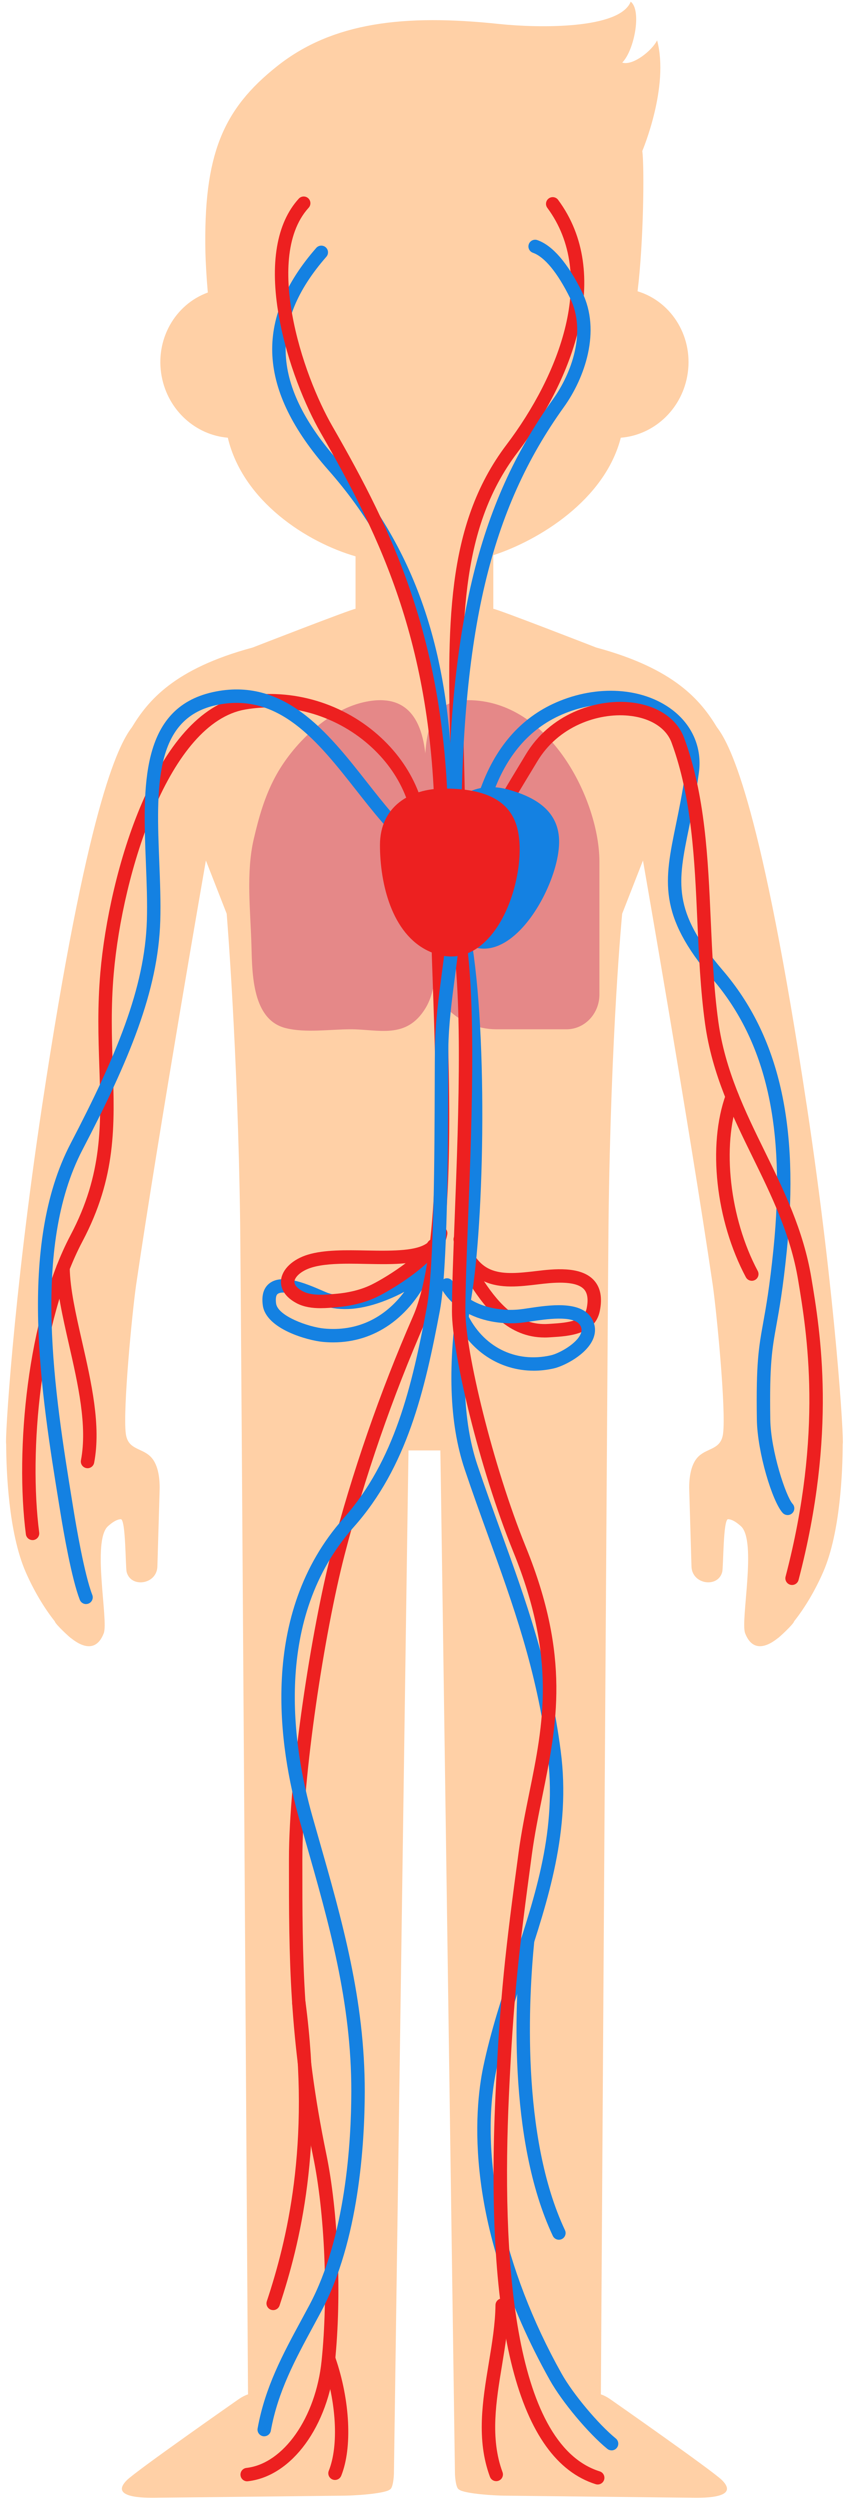 <?xml version="1.0" encoding="UTF-8"?>
<!DOCTYPE svg PUBLIC "-//W3C//DTD SVG 1.1//EN" "http://www.w3.org/Graphics/SVG/1.1/DTD/svg11.dtd">
<!-- Creator: CorelDRAW -->
<svg xmlns="http://www.w3.org/2000/svg" xml:space="preserve" width="67mm" height="197mm" style="shape-rendering:geometricPrecision; text-rendering:geometricPrecision; image-rendering:optimizeQuality; fill-rule:evenodd; clip-rule:evenodd"
viewBox="0 0 67 197"
 xmlns:xlink="http://www.w3.org/1999/xlink">
 <defs>
  <style type="text/css">
   <![CDATA[
    .fil1 {fill:#1481E2}
    .fil3 {fill:#E58888}
    .fil2 {fill:#ED2020}
    .fil0 {fill:#FFD0A6}
   ]]>
  </style>
 </defs>
 <g id="Layer_x0020_1">
  <path class="fil0" d="M63.585 87.089c-3.524,-23.329 -5.925,-28.29 -7.071,-29.777 -1.271,-2.094 -3.317,-4.614 -9.516,-6.284 0,0 -7.788,-3.031 -8.113,-3.053l0 -4.223c3.597,-1.173 8.79,-4.349 10.049,-9.258 2.528,-0.199 4.73,-2.133 5.234,-4.836 0.559,-2.997 -1.165,-5.87 -3.912,-6.704 0.477,-3.88 0.54,-9.794 0.373,-11.056 0,0 2.146,-5.05 1.167,-8.72 -0.403,0.814 -1.91,2.021 -2.747,1.756 0.966,-0.994 1.543,-4.13 0.665,-4.803 -0.866,2.18 -7.237,2.088 -10.375,1.758 -7.478,-0.791 -13.121,-0.143 -17.488,3.32 -4.297,3.407 -5.822,6.985 -5.659,14.723 0.013,0.598 0.076,1.836 0.188,3.12 -2.584,0.938 -4.177,3.712 -3.637,6.606 0.503,2.696 2.694,4.627 5.213,4.835 1.197,5.037 6.265,8.251 10.069,9.348l0 4.134c-0.324,0.022 -8.113,3.053 -8.113,3.053 -6.198,1.67 -8.245,4.19 -9.516,6.284 -1.145,1.488 -3.546,6.448 -7.07,29.777 -2.319,15.359 -2.95,26.616 -2.84,26.69 0.008,2.132 0.181,6.98 1.535,10.094 0.624,1.434 1.446,2.826 2.297,3.894 0.03,0.223 1.284,1.363 1.274,1.32 1.087,0.872 2.075,0.954 2.588,-0.387 0.381,-0.998 -0.948,-7.267 0.331,-8.43 0.363,-0.326 0.704,-0.54 1.009,-0.552 0.397,-0.015 0.366,3.772 0.461,4.153 0.328,1.291 2.384,1 2.425,-0.428l0.172 -5.856c0.037,-0.884 -0.039,-2.156 -0.732,-2.821 -0.718,-0.688 -1.762,-0.522 -1.929,-1.789 -0.248,-1.885 0.522,-9.749 0.82,-11.771 1.813,-12.326 5.492,-33.395 5.492,-33.395l1.639 4.194c0,0 0.878,10.635 1.061,24.352 0.064,4.793 0.62,92.325 0.62,92.325 -0.226,0.073 -0.461,0.194 -0.721,0.369 0,0 -8.077,5.642 -8.83,6.394 -1.349,1.348 1.115,1.422 2.536,1.382l14.664 -0.162c1.73,-0.04 3.318,-0.259 3.53,-0.486 0,0 0.258,-0.013 0.322,-1.205 0,0 1.123,-79.676 1.151,-80.676l2.509 -0c0.028,1 1.151,80.676 1.151,80.676 0.064,1.192 0.322,1.205 0.322,1.205 0.212,0.228 1.801,0.446 3.53,0.486l14.664 0.162c1.42,0.04 3.884,-0.034 2.536,-1.382 -0.754,-0.752 -8.83,-6.394 -8.83,-6.394 -0.26,-0.175 -0.495,-0.296 -0.72,-0.369 0,-0 0.548,-87.603 0.603,-92.325 0.178,-15.156 1.076,-24.352 1.076,-24.352l1.639 -4.194c0,0 3.678,21.069 5.492,33.395 0.298,2.022 1.068,9.886 0.821,11.771 -0.167,1.267 -1.212,1.101 -1.93,1.789 -0.692,0.666 -0.769,1.937 -0.731,2.821l0.172 5.855c0.041,1.428 2.096,1.719 2.425,0.428 0.097,-0.381 0.065,-4.168 0.462,-4.153 0.305,0.012 0.646,0.226 1.009,0.552 1.278,1.163 -0.05,7.432 0.331,8.43 0.513,1.341 1.502,1.259 2.589,0.386 -0.01,0.043 1.244,-1.097 1.273,-1.32 0.851,-1.067 1.674,-2.459 2.297,-3.894 1.353,-3.114 1.528,-7.962 1.535,-10.094 0.11,-0.074 -0.521,-11.331 -2.839,-26.69z"/>
  <path class="fil1" d="M22.328 101.855c-0.184,0 -0.336,0.033 -0.439,0.11 -0.18,0.136 -0.156,0.531 -0.126,0.755 0.135,0.994 2.555,1.853 3.776,1.971 2.55,0.244 4.741,-0.772 6.332,-2.895 -0.405,0.225 -0.863,0.438 -1.379,0.645 -1.952,0.782 -3.644,0.928 -5.029,0.435 -0.105,-0.038 -0.271,-0.109 -0.479,-0.2 -0.512,-0.224 -1.873,-0.82 -2.658,-0.82zm3.934 3.929c-0.272,0 -0.546,-0.013 -0.824,-0.04 -1.172,-0.112 -4.47,-1.005 -4.724,-2.882 -0.109,-0.804 0.072,-1.39 0.538,-1.742 0.956,-0.721 2.648,-0.075 4.158,0.586 0.178,0.078 0.32,0.14 0.409,0.173 1.136,0.405 2.576,0.263 4.28,-0.42 0.843,-0.338 1.502,-0.688 2.015,-1.072 0.198,-0.148 0.401,-0.391 0.617,-0.649 0.364,-0.436 0.74,-0.886 1.253,-1.082 0.272,-0.104 0.579,0.033 0.683,0.305 0.105,0.273 -0.032,0.579 -0.305,0.683 -0.129,0.049 -0.265,0.16 -0.404,0.301 0.053,0.132 0.053,0.284 -0.012,0.423 -1.635,3.479 -4.405,5.416 -7.683,5.416z"/>
  <path class="fil2" d="M27.535 99.582c-1.095,0 -2.141,0.055 -2.951,0.298 -0.856,0.258 -1.34,0.748 -1.376,1.098 -0.035,0.349 0.396,0.637 0.656,0.777 0.704,0.378 1.773,0.279 2.631,0.2l0.068 -0.006c0.713,-0.065 1.763,-0.243 2.724,-0.716 0.641,-0.315 1.72,-0.959 2.688,-1.688 -0.957,0.098 -2.028,0.076 -3.087,0.056 -0.451,-0.009 -0.907,-0.019 -1.355,-0.019zm-2.254 3.507c-0.66,0 -1.335,-0.087 -1.918,-0.401 -1.149,-0.617 -1.25,-1.402 -1.209,-1.815 0.087,-0.857 0.921,-1.644 2.124,-2.006 1.3,-0.391 2.994,-0.357 4.632,-0.325 2.244,0.045 3.927,0.019 4.757,-0.581 0.024,-0.032 0.046,-0.064 0.068,-0.095 0.058,-0.084 0.137,-0.146 0.223,-0.184 0.129,-0.166 0.216,-0.363 0.257,-0.595 0.051,-0.287 0.326,-0.479 0.614,-0.427 0.288,0.051 0.479,0.326 0.428,0.614 -0.118,0.663 -0.427,1.142 -0.871,1.486 -1.165,1.432 -3.575,2.902 -4.632,3.422 -1.106,0.544 -2.293,0.746 -3.094,0.82l-0.068 0.007c-0.408,0.037 -0.856,0.079 -1.312,0.079z"/>
  <path class="fil2" d="M38.152 100.972c1.251,1.88 2.759,3.512 5.072,3.358l0.193 -0.012c1.426,-0.087 2.623,-0.24 2.824,-1.208 0.144,-0.695 0.073,-1.204 -0.209,-1.512 -0.68,-0.74 -2.595,-0.51 -3.625,-0.387 -1.428,0.172 -2.965,0.357 -4.254,-0.239zm4.769 4.426c-2.806,0.001 -4.555,-2.123 -5.902,-4.226 -0.157,-0.246 -0.085,-0.573 0.161,-0.731 0.029,-0.019 0.06,-0.034 0.091,-0.046 -0.613,-0.544 -1.132,-1.363 -1.502,-2.581 -0.085,-0.28 0.073,-0.575 0.352,-0.66 0.28,-0.086 0.575,0.073 0.661,0.353 0.925,3.044 2.691,2.992 5.498,2.654 1.302,-0.156 3.482,-0.419 4.53,0.721 0.526,0.573 0.683,1.395 0.466,2.443 -0.381,1.839 -2.435,1.966 -3.795,2.05l-0.189 0.012c-0.126,0.008 -0.249,0.012 -0.371,0.012z"/>
  <path class="fil1" d="M36.8 103.462c1.231,2.665 3.821,3.974 6.617,3.341 0.653,-0.147 2.046,-0.912 2.365,-1.715 0.099,-0.25 0.076,-0.463 -0.076,-0.688 -0.518,-0.771 -2.703,-0.444 -3.877,-0.267 -0.306,0.045 -0.575,0.085 -0.787,0.107 -1.283,0.129 -2.89,-0.052 -4.241,-0.778zm5.268 4.553c-2.675,0 -5.078,-1.555 -6.26,-4.18 -0.12,-0.266 -0.002,-0.58 0.265,-0.699 0.044,-0.02 0.09,-0.034 0.135,-0.041 -0.564,-0.401 -1.059,-0.918 -1.435,-1.572 -0.145,-0.253 -0.059,-0.576 0.195,-0.722 0.253,-0.145 0.577,-0.059 0.723,0.195 1.089,1.897 3.507,2.367 5.245,2.191 0.198,-0.02 0.45,-0.058 0.736,-0.101 1.602,-0.239 4.02,-0.601 4.912,0.724 0.348,0.517 0.41,1.093 0.181,1.669 -0.502,1.266 -2.306,2.173 -3.115,2.357 -0.533,0.121 -1.063,0.18 -1.583,0.18z"/>
  <path class="fil3" d="M30.209 55.182c-0.462,-0.025 -0.982,0.025 -1.568,0.16 -2.839,0.652 -5.571,3.309 -6.952,5.888 -0.831,1.555 -1.284,3.161 -1.685,4.879 -0.626,2.683 -0.254,5.699 -0.183,8.449 0.058,2.269 0.091,5.79 2.678,6.455 1.561,0.401 3.533,0.097 5.15,0.097 2.195,-0 4.367,0.814 5.879,-1.644 0.972,-1.579 0.826,-3.758 0.443,-5.491 -0.385,-1.749 -0.356,-3.419 -0.356,-5.219 0,-2.54 0,-5.079 0,-7.618 0,-3.077 -0.68,-5.81 -3.407,-5.956z"/>
  <path class="fil3" d="M36.886 55.175c6.509,0 10.362,7.965 10.362,12.719l0 4.976 0 2.278 0 3.223c0,1.512 -1.161,2.74 -2.594,2.74l-3.053 -0 -2.156 0 -0.321 0c-3.119,0 -5.646,-2.67 -5.646,-5.963l0 -14.01c0,-3.293 0.288,-5.963 3.407,-5.963z"/>
  <path class="fil2" d="M6.901 115.7c-0.033,0 -0.066,-0.004 -0.099,-0.01 -0.287,-0.055 -0.476,-0.332 -0.421,-0.618 0.515,-2.704 -0.23,-5.98 -0.952,-9.148 -0.495,-2.178 -0.963,-4.235 -0.992,-5.998 -0.005,-0.292 0.229,-0.533 0.521,-0.537 0.003,0 0.006,0 0.009,0 0.289,0 0.524,0.231 0.529,0.52 0.027,1.653 0.483,3.658 0.966,5.781 0.745,3.273 1.515,6.659 0.959,9.58 -0.048,0.254 -0.27,0.431 -0.52,0.431z"/>
  <path class="fil1" d="M44.055 176.499c-0.199,0 -0.39,-0.113 -0.48,-0.304 -3.599,-7.654 -2.956,-18.874 -2.512,-23.343 0.028,-0.29 0.286,-0.505 0.579,-0.474 0.291,0.029 0.503,0.288 0.474,0.579 -0.435,4.381 -1.07,15.372 2.417,22.787 0.125,0.265 0.011,0.58 -0.254,0.704 -0.073,0.034 -0.15,0.05 -0.224,0.05z"/>
  <path class="fil1" d="M62.081 119.391c-0.144,0 -0.288,-0.059 -0.392,-0.174 -0.816,-0.901 -1.991,-4.771 -2.031,-7.346 -0.068,-4.481 0.145,-5.669 0.499,-7.638 0.226,-1.256 0.507,-2.818 0.81,-5.805 0.967,-9.56 -0.558,-16.32 -4.801,-21.276 -4.346,-5.077 -3.796,-7.751 -2.885,-12.182 0.25,-1.218 0.534,-2.598 0.757,-4.215 0.218,-1.573 -0.385,-2.986 -1.696,-3.98 -2.024,-1.533 -5.194,-1.711 -8.076,-0.454 -2.545,1.111 -4.381,3.254 -5.458,6.372 -0.111,0.322 -0.277,0.81 -0.784,0.661 -0.281,-0.082 -0.442,-0.376 -0.36,-0.656 0.017,-0.058 0.043,-0.111 0.076,-0.158 0.018,-0.046 0.039,-0.112 0.068,-0.193 1.178,-3.409 3.208,-5.762 6.036,-6.996 3.227,-1.409 6.814,-1.18 9.138,0.58 1.607,1.217 2.375,3.028 2.106,4.969 -0.228,1.652 -0.515,3.05 -0.77,4.284 -0.903,4.393 -1.356,6.599 2.653,11.281 4.444,5.19 6.048,12.204 5.05,22.071 -0.306,3.027 -0.592,4.612 -0.821,5.885 -0.343,1.905 -0.55,3.055 -0.483,7.434 0.038,2.475 1.231,6.071 1.758,6.652 0.196,0.217 0.179,0.551 -0.037,0.748 -0.101,0.092 -0.229,0.137 -0.355,0.137z"/>
  <path class="fil1" d="M48.204 193.096c-0.118,0 -0.236,-0.039 -0.335,-0.12 -1.497,-1.224 -3.571,-3.705 -4.529,-5.417 -6.84,-12.215 -5.949,-21.329 -5.249,-24.681 0.589,-2.815 1.484,-5.533 2.35,-8.162 1.794,-5.443 3.488,-10.585 2.709,-16.577 -0.852,-6.556 -2.719,-11.715 -4.696,-17.177 -0.604,-1.671 -1.229,-3.398 -1.826,-5.175 -1.224,-3.646 -1.375,-8.25 -0.46,-14.075 1.013,-6.454 1.244,-22.411 -0.393,-29.143 -0.069,-0.284 0.105,-0.57 0.389,-0.638 0.284,-0.07 0.57,0.104 0.639,0.388 1.665,6.844 1.437,23.023 0.411,29.558 -0.887,5.654 -0.75,10.094 0.418,13.575 0.594,1.765 1.216,3.486 1.819,5.152 1.998,5.518 3.883,10.729 4.75,17.401 0.81,6.231 -1.002,11.729 -2.753,17.045 -0.856,2.6 -1.743,5.29 -2.319,8.047 -1.408,6.737 0.512,15.69 5.136,23.947 0.889,1.59 2.887,3.98 4.275,5.115 0.227,0.185 0.26,0.518 0.075,0.745 -0.105,0.128 -0.257,0.194 -0.41,0.194z"/>
  <path class="fil2" d="M19.483 195.535c-0.266,0 -0.495,-0.2 -0.525,-0.471 -0.033,-0.29 0.176,-0.552 0.466,-0.585 2.917,-0.328 5.465,-3.958 5.926,-8.446 0.528,-5.138 0.258,-11.612 -0.672,-16.111 -1.903,-9.211 -1.903,-15.929 -1.902,-23.042l0 -0.393c0,-6.607 1.767,-18.052 3.353,-24.19 1.599,-6.194 3.823,-12.617 6.431,-18.577 2.282,-5.214 1.839,-17.983 1.546,-26.432 -0.087,-2.498 -0.162,-4.654 -0.162,-6.287 0,-0.292 0.237,-0.529 0.529,-0.529 0.292,-0 0.529,0.237 0.529,0.529 0,1.614 0.075,3.763 0.161,6.25 0.315,9.056 0.746,21.459 -1.634,26.893 -2.586,5.908 -4.791,12.277 -6.376,18.417 -1.57,6.077 -3.32,17.398 -3.32,23.925l0 0.393c-0.001,7.364 -0.001,13.723 1.88,22.828 0.951,4.594 1.227,11.198 0.688,16.433 -0.519,5.053 -3.404,9.001 -6.861,9.389 -0.02,0.002 -0.04,0.004 -0.059,0.004z"/>
  <path class="fil2" d="M47.112 195.785c-0.052,0 -0.106,-0.007 -0.159,-0.024 -6.086,-1.916 -8.744,-12.227 -7.898,-30.647 0.359,-7.834 0.785,-11.465 1.82,-19.118 0.221,-1.635 0.537,-3.192 0.843,-4.699 1.109,-5.453 2.156,-10.602 -1.244,-18.976 -2.73,-6.723 -4.849,-15.723 -4.849,-18.979 0,-1.81 0.1,-4.392 0.215,-7.383 0.312,-8.085 0.739,-19.159 -0.532,-23.753 -0.078,-0.282 0.087,-0.573 0.369,-0.651 0.28,-0.078 0.573,0.087 0.651,0.369 1.315,4.752 0.884,15.921 0.57,24.075 -0.115,2.98 -0.214,5.553 -0.214,7.342 0,3.095 2.128,12.073 4.771,18.581 3.521,8.669 2.443,13.971 1.302,19.585 -0.303,1.489 -0.616,3.029 -0.833,4.63 -1.03,7.619 -1.454,11.233 -1.811,19.025 -0.564,12.293 0.22,27.405 7.159,29.589 0.279,0.087 0.433,0.385 0.346,0.664 -0.071,0.226 -0.28,0.37 -0.505,0.37z"/>
  <path class="fil2" d="M2.563 121.363c-0.262,0 -0.49,-0.194 -0.524,-0.462 -0.849,-6.589 0.097,-17.09 3.523,-23.571 2.547,-4.816 2.417,-8.756 2.266,-13.318 -0.076,-2.294 -0.154,-4.665 0.083,-7.389 0.675,-7.783 4.327,-20.572 11.25,-21.757 3.9,-0.668 7.971,0.559 10.893,3.283 2.677,2.495 3.956,5.819 3.603,9.36 -0.029,0.291 -0.289,0.501 -0.58,0.474 -0.291,-0.029 -0.503,-0.288 -0.473,-0.579 0.32,-3.204 -0.842,-6.216 -3.272,-8.48 -2.681,-2.5 -6.418,-3.626 -9.993,-3.014 -5.998,1.028 -9.677,12.785 -10.374,20.806 -0.231,2.66 -0.154,5 -0.079,7.262 0.156,4.713 0.29,8.783 -2.387,13.848 -3.325,6.289 -4.238,16.514 -3.41,22.942 0.037,0.29 -0.168,0.555 -0.458,0.593 -0.023,0.003 -0.045,0.004 -0.068,0.004z"/>
  <path class="fil2" d="M62.435 124.902c-0.045,0 -0.09,-0.006 -0.135,-0.017 -0.282,-0.074 -0.452,-0.363 -0.378,-0.645 2.984,-11.404 1.683,-19.203 0.985,-23.393 -0.596,-3.573 -2.108,-6.655 -3.569,-9.636 -1.578,-3.218 -3.21,-6.545 -3.764,-10.555 -0.365,-2.651 -0.488,-5.419 -0.607,-8.097 -0.21,-4.768 -0.43,-9.696 -2.034,-14.044 -0.432,-1.171 -1.711,-1.964 -3.421,-2.121 -2.367,-0.219 -5.502,0.819 -7.17,3.622 -0.137,0.229 -0.319,0.531 -0.532,0.881 -0.83,1.367 -2.947,4.855 -3.229,5.868 0.062,0.075 0.104,0.168 0.117,0.271 0.036,0.29 -0.17,0.555 -0.46,0.591 -0.26,0.031 -0.498,-0.074 -0.635,-0.284 -0.339,-0.524 -0.129,-1.344 3.302,-6.995 0.211,-0.347 0.392,-0.647 0.527,-0.873 1.905,-3.2 5.478,-4.383 8.177,-4.135 2.126,0.195 3.739,1.245 4.316,2.808 1.662,4.502 1.885,9.515 2.099,14.363 0.118,2.654 0.239,5.397 0.598,7.999 0.531,3.841 2.124,7.091 3.665,10.234 1.495,3.049 3.041,6.202 3.663,9.928 0.712,4.268 2.037,12.212 -1.005,23.835 -0.062,0.237 -0.276,0.395 -0.511,0.395z"/>
  <path class="fil2" d="M36.155 67.276c-0.292,0 -0.529,-0.236 -0.529,-0.529 0,-2.48 -0.058,-4.855 -0.114,-7.152 -0.247,-10.132 -0.443,-18.134 4.413,-24.55 4.163,-5.501 7.194,-13.293 3.217,-18.666 -0.174,-0.235 -0.125,-0.566 0.11,-0.74 0.235,-0.174 0.567,-0.125 0.74,0.11 4.326,5.842 1.171,14.128 -3.223,19.935 -4.632,6.121 -4.441,13.96 -4.199,23.885 0.057,2.303 0.114,4.684 0.114,7.178 0,0.293 -0.237,0.529 -0.529,0.529z"/>
  <path class="fil1" d="M20.828 191.989c-0.031,0 -0.063,-0.003 -0.095,-0.009 -0.287,-0.051 -0.479,-0.327 -0.427,-0.615 0.586,-3.255 1.989,-5.847 3.475,-8.591 0.201,-0.37 0.402,-0.743 0.604,-1.121 2.867,-5.372 3.302,-12.855 3.307,-16.837 0.007,-7.058 -1.752,-13.219 -3.616,-19.742l-0.472 -1.657c-1.596,-5.628 -3.265,-16.201 3.484,-23.781 4.018,-4.512 5.389,-10.413 6.546,-16.57 0.588,-3.126 0.615,-12.211 0.632,-17.639 0.004,-1.138 0.006,-2.104 0.014,-2.8 0.022,-1.954 0.293,-4.013 0.556,-6.004 0.345,-2.624 0.703,-5.337 0.456,-7.696 -0.03,-0.291 0.18,-0.551 0.471,-0.581 0.287,-0.03 0.551,0.18 0.581,0.471 0.26,2.484 -0.105,5.26 -0.459,7.944 -0.258,1.96 -0.525,3.986 -0.546,5.877 -0.007,0.695 -0.01,1.656 -0.014,2.792 -0.017,5.464 -0.044,14.61 -0.649,17.831 -1.187,6.309 -2.599,12.363 -6.797,17.078 -6.413,7.202 -4.793,17.369 -3.256,22.788l0.471 1.655c1.885,6.596 3.664,12.827 3.657,20.034 -0.005,4.081 -0.457,11.759 -3.432,17.334 -0.203,0.38 -0.406,0.755 -0.607,1.126 -1.444,2.667 -2.808,5.186 -3.364,8.274 -0.046,0.256 -0.269,0.436 -0.52,0.436z"/>
  <path class="fil1" d="M6.782 126.406c-0.211,0 -0.412,-0.128 -0.493,-0.338 -0.643,-1.656 -1.286,-5.375 -1.532,-6.897l-0.105 -0.646c-1.39,-8.581 -3.296,-20.333 0.909,-28.403 3.595,-6.901 5.855,-12.25 6.016,-17.594 0.043,-1.441 -0.018,-3.012 -0.078,-4.53 -0.235,-5.986 -0.477,-12.176 5.266,-13.454 5.601,-1.245 9.072,3.168 12.134,7.063 1.31,1.667 2.548,3.242 3.899,4.381 0.223,0.188 0.252,0.522 0.064,0.746 -0.189,0.224 -0.522,0.252 -0.745,0.063 -1.434,-1.209 -2.704,-2.825 -4.05,-4.537 -3.008,-3.827 -6.121,-7.786 -11.072,-6.683 -4.882,1.086 -4.667,6.571 -4.439,12.379 0.06,1.536 0.123,3.126 0.078,4.603 -0.167,5.546 -2.471,11.019 -6.135,18.051 -4.042,7.759 -2.17,19.31 -0.803,27.744l0.105 0.646c0.188,1.161 0.85,5.077 1.474,6.683 0.106,0.272 -0.029,0.579 -0.302,0.685 -0.063,0.024 -0.127,0.036 -0.191,0.036z"/>
  <path class="fil1" d="M35.147 64.084c0,0 -0,0 -0.001,0 -0.292,-0 -0.528,-0.237 -0.528,-0.529 0.005,-11.474 -2.691,-19.652 -8.742,-26.516 -5.566,-6.315 -5.868,-11.876 -0.949,-17.502 0.192,-0.22 0.526,-0.242 0.747,-0.05 0.22,0.192 0.243,0.527 0.05,0.747 -4.563,5.219 -4.271,10.186 0.947,16.105 6.234,7.072 9.012,15.466 9.007,27.217 0,0.292 -0.237,0.528 -0.529,0.528z"/>
  <path class="fil1" d="M42.78 70.772c-1.557,2.986 -4.265,5.341 -6.682,3.088 -2.068,-1.929 -1.905,-5.832 -1.207,-8.639 0.701,-2.824 2.965,-3.61 5.167,-3.001 2.11,0.584 4.064,1.677 4.013,4.206 -0.026,1.292 -0.533,2.894 -1.29,4.347z"/>
  <path class="fil1" d="M35.819 66.922l0 0c-0.292,0 -0.529,-0.237 -0.529,-0.53 0.01,-16.833 2.338,-26.629 8.303,-34.936 1.446,-2.013 2.663,-5.312 1.335,-7.984 -0.993,-2 -2.004,-3.228 -2.923,-3.553 -0.276,-0.097 -0.419,-0.399 -0.323,-0.675 0.098,-0.276 0.4,-0.42 0.675,-0.323 1.201,0.424 2.384,1.797 3.518,4.079 1.537,3.093 0.194,6.821 -1.423,9.072 -5.822,8.108 -8.094,17.73 -8.104,34.319 0,0.292 -0.237,0.529 -0.529,0.529z"/>
  <path class="fil2" d="M40.533 69.983c-0.93,3.436 -3.352,6.558 -6.753,4.964 -2.909,-1.363 -3.829,-5.334 -3.83,-8.351 -0.001,-3.035 2.36,-4.456 5.046,-4.456 2.575,0 5.116,0.555 5.776,3.112 0.337,1.307 0.213,3.059 -0.239,4.73z"/>
  <path class="fil2" d="M26.407 195.428c-0.066,0 -0.133,-0.012 -0.197,-0.038 -0.272,-0.109 -0.403,-0.417 -0.294,-0.688 0.797,-1.986 0.604,-5.429 -0.48,-8.566 -0.095,-0.276 0.051,-0.578 0.327,-0.673 0.278,-0.096 0.578,0.051 0.673,0.327 1.161,3.361 1.347,7.1 0.461,9.306 -0.083,0.207 -0.281,0.332 -0.491,0.332z"/>
  <path class="fil2" d="M59.26 100.93c-0.19,0 -0.372,-0.102 -0.468,-0.28 -2.38,-4.468 -3.028,-10.391 -1.576,-14.405 0.1,-0.275 0.404,-0.417 0.678,-0.318 0.274,0.099 0.417,0.403 0.317,0.677 -1.336,3.695 -0.699,9.392 1.515,13.548 0.137,0.258 0.04,0.579 -0.218,0.716 -0.079,0.042 -0.164,0.063 -0.248,0.063z"/>
  <path class="fil2" d="M39.114 195.522c-0.215,0 -0.417,-0.132 -0.496,-0.346 -1.085,-2.932 -0.58,-5.996 -0.091,-8.959 0.263,-1.589 0.51,-3.091 0.529,-4.572 0.004,-0.29 0.24,-0.522 0.529,-0.522 0.002,-0 0.005,0 0.007,0 0.292,0.004 0.526,0.244 0.522,0.536 -0.021,1.561 -0.286,3.172 -0.543,4.731 -0.467,2.827 -0.949,5.75 0.039,8.419 0.102,0.274 -0.038,0.579 -0.312,0.68 -0.061,0.023 -0.122,0.033 -0.184,0.033z"/>
  <path class="fil2" d="M21.533 182.044c-0.055,0 -0.111,-0.009 -0.166,-0.027 -0.277,-0.092 -0.428,-0.391 -0.336,-0.668 1.562,-4.726 3.469,-12.299 2,-23.464 -0.038,-0.29 0.166,-0.555 0.456,-0.594 0.289,-0.036 0.555,0.166 0.593,0.456 1.498,11.38 -0.449,19.109 -2.044,23.934 -0.073,0.222 -0.28,0.363 -0.502,0.363z"/>
  <path class="fil2" d="M34.81 66.567c-0.292,0 -0.529,-0.237 -0.529,-0.529 0,-15.016 -4.262,-23.678 -9.011,-31.944 -1.164,-2.027 -2.64,-5.504 -3.289,-9.183 -0.728,-4.13 -0.187,-7.33 1.567,-9.254 0.197,-0.216 0.532,-0.231 0.747,-0.035 0.216,0.197 0.232,0.532 0.035,0.748 -1.925,2.113 -1.773,5.712 -1.307,8.358 0.625,3.545 2.044,6.891 3.165,8.84 4.823,8.394 9.151,17.194 9.151,32.471 0,0.292 -0.237,0.529 -0.529,0.529z"/>
 </g>
</svg>
